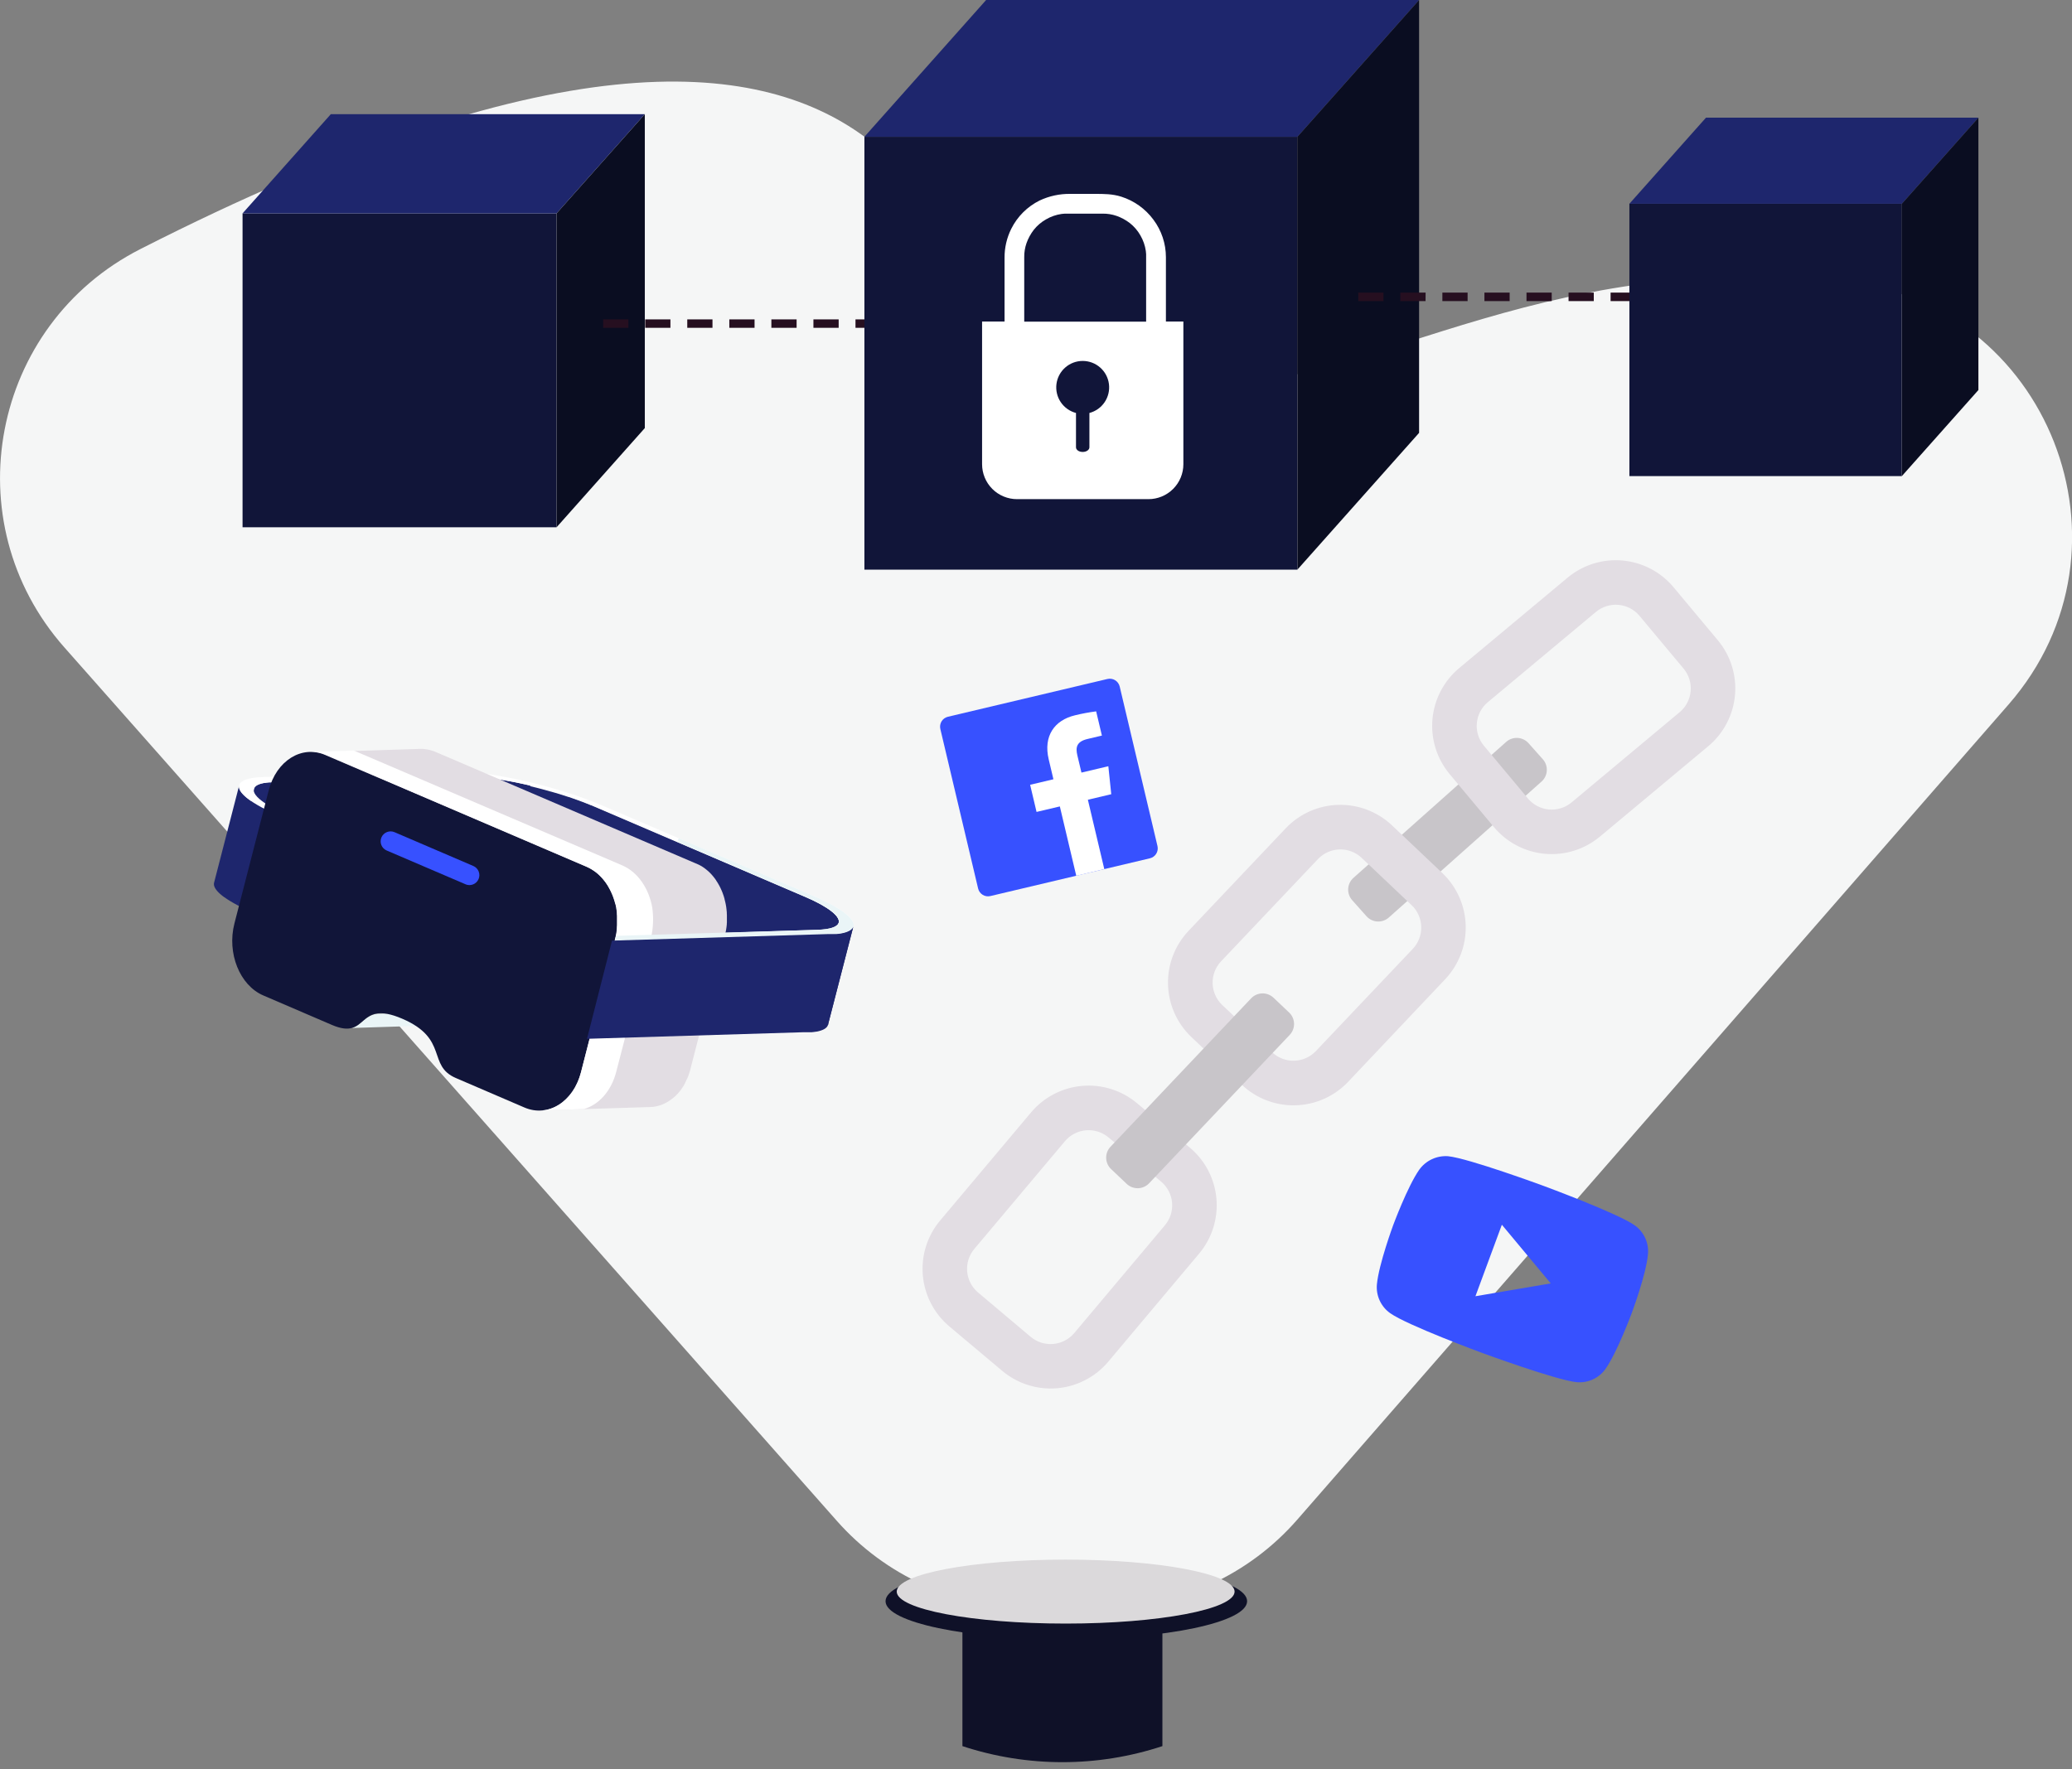 <svg width="233" height="199" viewBox="0 0 233 199" fill="none" xmlns="http://www.w3.org/2000/svg">
<rect x="0" y="0" width="233" height="199" fill="#808080" stroke="none"/>
<g clip-path="url(#clip0)">
<path d="M7.247 72.831L94.117 171.085C96.823 174.146 100.149 176.597 103.874 178.276C107.599 179.955 111.639 180.823 115.725 180.823H124.138C128.256 180.823 132.327 179.941 136.077 178.237C139.826 176.532 143.167 174.045 145.874 170.941L225.864 79.247C241.225 61.637 230.369 33.968 207.12 31.598C201.273 30.995 195.383 30.933 189.525 31.413C159.191 33.909 142.28 49.966 121.761 40.601C107.745 34.196 107.714 23.101 97.216 15.384C84.884 6.328 61.776 4.63 15.815 28C-1.025 36.557 -5.27 58.686 7.247 72.831Z" fill="#F5F6F6"/>
<path d="M62.585 24H27.276V59.309H62.585V24Z" fill="#111539"/>
<path d="M27.276 24L37.202 12.842H72.511L62.587 24H27.276Z" fill="#1E266D"/>
<path d="M62.587 24V59.309L72.511 48.151V12.842L62.587 24Z" fill="#0A0D21"/>
<path d="M98.965 36.873H96.202V35.925H98.965V36.873ZM94.309 36.873H91.471V35.925H94.309V36.873ZM89.58 36.873H86.742V35.925H89.58V36.873ZM84.851 36.873H82.013V35.925H84.851V36.873ZM80.12 36.873H77.284V35.925H80.12V36.873ZM75.391 36.873H72.553V35.925H75.391V36.873ZM70.662 36.873H67.824V35.925H70.662V36.873Z" fill="#260F20"/>
<path d="M145.894 15.386H97.204V64.076H145.894V15.386Z" fill="#111539"/>
<path d="M97.204 15.386L110.892 0H159.579L145.894 15.386H97.204Z" fill="#1E266D"/>
<path d="M145.894 15.386V64.073L159.579 48.69V0L145.894 15.386Z" fill="#0A0D21"/>
<path d="M131.109 36.17V28.923C131.108 27.403 130.614 25.923 129.702 24.707C128.801 23.486 127.537 22.582 126.09 22.123C125.107 21.809 124.118 21.809 123.162 21.809H120.376C119.175 21.789 117.985 22.045 116.898 22.558C115.52 23.244 114.403 24.361 113.717 25.738C113.214 26.75 112.956 27.866 112.964 28.996V36.17H110.437V52.217C110.437 52.733 110.539 53.245 110.737 53.721C110.934 54.199 111.224 54.632 111.589 54.997C111.955 55.362 112.388 55.651 112.866 55.848C113.343 56.045 113.854 56.147 114.371 56.146H129.143C130.185 56.146 131.184 55.731 131.921 54.995C132.657 54.258 133.072 53.259 133.072 52.217V36.17H131.109ZM115.177 28.923C115.17 28.392 115.255 27.862 115.429 27.36C115.62 26.819 115.896 26.312 116.246 25.858C116.625 25.378 117.094 24.977 117.626 24.676C118.166 24.36 118.762 24.153 119.38 24.064C119.409 24.064 119.504 24.047 119.742 24.031C119.842 24.031 119.948 24.031 120.08 24.031H123.977C124.514 24.022 125.05 24.107 125.558 24.283C126.098 24.473 126.605 24.748 127.058 25.098C127.538 25.478 127.94 25.948 128.242 26.481C128.555 27.02 128.762 27.614 128.851 28.232C128.851 28.263 128.869 28.356 128.884 28.594C128.884 28.694 128.884 28.8 128.884 28.928V36.179H115.177V28.923ZM122.506 46.452V50.315C122.506 50.602 122.172 50.836 121.759 50.836H121.744C121.331 50.836 120.997 50.602 120.997 50.315V46.452C120.297 46.269 119.689 45.837 119.284 45.237C118.88 44.637 118.708 43.911 118.801 43.194C118.893 42.477 119.243 41.817 119.787 41.34C120.33 40.862 121.028 40.599 121.751 40.599C122.474 40.599 123.173 40.862 123.716 41.34C124.259 41.817 124.61 42.477 124.702 43.194C124.794 43.911 124.622 44.637 124.218 45.237C123.814 45.837 123.205 46.269 122.506 46.452Z" fill="white"/>
<path d="M183.878 33.869H181.114V32.915H183.878V33.869ZM179.224 33.869H176.386V32.915H179.224V33.869ZM174.493 33.869H171.657V32.915H174.493V33.869ZM169.764 33.869H166.926V32.915H169.764V33.869ZM165.035 33.869H162.197V32.915H165.035V33.869ZM160.306 33.869H157.468V32.915H160.313L160.306 33.869ZM155.575 33.869H152.739V32.915H155.575V33.869Z" fill="#260F20"/>
<path d="M213.863 22.918H183.228V53.553H213.863V22.918Z" fill="#111539"/>
<path d="M183.228 22.918L191.84 13.237H222.475L213.866 22.918H183.228Z" fill="#1E266D"/>
<path d="M213.866 22.918V53.553L222.475 43.872V13.237L213.866 22.918Z" fill="#0A0D21"/>
<path d="M119.91 184.394C131.138 184.394 140.24 182.475 140.24 180.107C140.24 177.739 131.138 175.82 119.91 175.82C108.683 175.82 99.581 177.739 99.581 180.107C99.581 182.475 108.683 184.394 119.91 184.394Z" fill="#0F1128"/>
<path d="M156.174 103.205L173.347 87.915C174.081 87.262 174.146 86.136 173.493 85.402L171.886 83.597C171.232 82.863 170.107 82.798 169.372 83.451L152.2 98.741C151.465 99.395 151.4 100.52 152.054 101.254L153.661 103.059C154.314 103.794 155.44 103.859 156.174 103.205Z" fill="#C8C5C9"/>
<path d="M179.891 94.121L192.118 83.917C193.83 82.478 194.902 80.422 195.103 78.195C195.303 75.969 194.615 73.754 193.187 72.034L188.176 66.032C186.738 64.321 184.682 63.249 182.456 63.048C180.23 62.848 178.015 63.536 176.295 64.963L164.067 75.168C162.356 76.606 161.283 78.663 161.083 80.889C160.883 83.115 161.571 85.33 162.998 87.051L168.01 93.052C169.447 94.764 171.504 95.837 173.73 96.037C175.956 96.237 178.171 95.549 179.891 94.121ZM171.847 89.849L166.837 83.846C166.265 83.141 165.99 82.241 166.073 81.336C166.156 80.432 166.588 79.596 167.279 79.007L179.502 68.8C180.207 68.228 181.108 67.954 182.012 68.037C182.916 68.119 183.752 68.552 184.341 69.242L189.353 75.243C189.925 75.948 190.199 76.848 190.116 77.752C190.034 78.656 189.601 79.493 188.911 80.082L176.688 90.289C175.983 90.861 175.082 91.135 174.178 91.053C173.274 90.971 172.437 90.539 171.847 89.849Z" fill="#E2DDE3"/>
<path d="M151.579 121.706L162.521 110.137C164.055 108.509 164.881 106.341 164.821 104.106C164.76 101.872 163.818 99.751 162.199 98.209L156.522 92.831C154.895 91.298 152.727 90.472 150.492 90.532C148.257 90.593 146.137 91.535 144.595 93.154L133.644 104.716C132.111 106.344 131.284 108.512 131.345 110.747C131.405 112.981 132.348 115.102 133.967 116.644L139.643 122.02C141.27 123.557 143.439 124.387 145.676 124.328C147.913 124.269 150.036 123.326 151.579 121.706ZM137.417 113.021C136.765 112.389 136.386 111.527 136.361 110.619C136.336 109.711 136.668 108.829 137.284 108.162L148.235 96.602C148.868 95.95 149.73 95.571 150.638 95.546C151.546 95.522 152.427 95.853 153.094 96.469L158.766 101.841C159.418 102.473 159.797 103.335 159.821 104.243C159.846 105.151 159.515 106.033 158.899 106.7L147.944 118.258C147.311 118.91 146.449 119.288 145.541 119.313C144.633 119.338 143.752 119.007 143.084 118.391L137.417 113.021Z" fill="#E2DDE3"/>
<path d="M106.74 149.185L112.725 154.217C114.441 155.649 116.654 156.345 118.881 156.152C121.107 155.958 123.167 154.892 124.61 153.185L134.855 140.995C136.288 139.28 136.984 137.067 136.792 134.84C136.599 132.613 135.532 130.553 133.825 129.11L127.844 124.078C126.128 122.646 123.916 121.95 121.689 122.143C119.462 122.336 117.402 123.403 115.959 125.11L105.708 137.3C104.275 139.015 103.58 141.228 103.773 143.455C103.966 145.682 105.033 147.742 106.74 149.185ZM109.536 140.516L119.782 128.332C120.375 127.646 121.213 127.218 122.117 127.14C123.02 127.061 123.919 127.339 124.621 127.913L130.607 132.944C131.295 133.537 131.723 134.375 131.802 135.28C131.88 136.184 131.602 137.083 131.027 137.786L120.776 149.978C120.182 150.664 119.345 151.092 118.44 151.171C117.536 151.249 116.637 150.972 115.934 150.398L109.953 145.357C109.266 144.764 108.838 143.926 108.76 143.021C108.682 142.117 108.96 141.218 109.536 140.516Z" fill="#E2DDE3"/>
<path d="M129.218 133.099L145.031 116.407C145.707 115.693 145.677 114.566 144.963 113.89L143.209 112.228C142.495 111.552 141.368 111.582 140.692 112.296L124.879 128.989C124.203 129.702 124.233 130.829 124.947 131.505L126.701 133.167C127.415 133.843 128.542 133.813 129.218 133.099Z" fill="#C8C5C9"/>
<path d="M94.318 103.778C94.424 103.362 93.999 102.812 93.067 102.19L92.944 102.108C92.928 102.1 92.913 102.09 92.9 102.079L92.811 102.026L92.758 101.991L92.674 101.94L92.617 101.907L92.533 101.856L92.467 101.818L92.385 101.772L92.312 101.73L92.23 101.686L92.155 101.644L92.062 101.606L91.985 101.567L91.91 101.527H91.897L91.822 101.487L91.727 101.439L91.647 101.399L91.552 101.35L91.468 101.31L91.371 101.262L91.285 101.222L91.219 101.189H91.194L90.936 101.07L90.887 101.048L90.653 100.942L90.614 100.924L90.585 100.911L90.329 100.8L66.739 90.691L66.463 90.574H66.443L65.977 90.386L65.931 90.366L65.867 90.342L65.465 90.185L65.418 90.167H65.403L64.961 90.002L64.919 89.986L64.84 89.958L64.502 89.838L64.424 89.81L64.376 89.794L63.934 89.644H63.91L63.492 89.505L63.444 89.489L63.355 89.461L63.04 89.361L62.956 89.335L62.898 89.317L62.551 89.211L62.476 89.189H62.459L62.03 89.063H62.013L61.913 89.034L61.611 88.948L61.566 88.935L61.443 88.902L61.204 88.835L61.14 88.818L60.891 88.752L60.74 88.712L60.621 88.681L60.425 88.63L60.349 88.61L60.228 88.582L60.038 88.533L59.963 88.515L59.841 88.484L59.651 88.438L59.594 88.354L59.477 88.328L59.269 88.279L59.194 88.261L59.093 88.239L58.852 88.184L58.764 88.164L58.693 88.149L58.304 88.067L58.236 88.051H58.216L57.794 87.965L57.712 87.95L57.374 87.883H57.334L57.226 87.864L56.968 87.817L56.807 87.789L56.559 87.744L56.473 87.729H56.416L55.928 87.649H55.886L55.444 87.585L55.38 87.574H55.325L54.883 87.515L54.615 87.482H54.589H54.556L54.189 87.442H54.165L53.809 87.406H53.776L53.418 87.378H53.368L53.03 87.356H52.972L52.676 87.342H52.628H52.345H51.771H51.574L30.971 88.005H30.732H30.686L30.509 88.016H30.439C30.414 88.016 30.39 88.016 30.366 88.016H30.288H30.233L30.046 88.038H29.997L29.831 88.065H29.783H29.734L29.641 88.082H29.619L29.493 88.111H29.469H29.434L29.317 88.144H29.292L29.177 88.184H29.151L29.107 88.202L29.056 88.224H29.036L28.948 88.268H28.937L28.917 88.281C28.892 88.294 28.867 88.309 28.844 88.325L28.826 88.338H28.813C28.791 88.354 28.771 88.371 28.751 88.389C28.75 88.393 28.75 88.397 28.751 88.4L28.714 88.433L28.698 88.451L28.683 88.471L28.641 88.524V88.537C28.627 88.56 28.614 88.584 28.603 88.608C28.596 88.624 28.59 88.641 28.585 88.659V88.681L25.758 99.641C25.765 99.615 25.774 99.59 25.785 99.566C25.796 99.54 25.81 99.516 25.825 99.493V99.479C25.825 99.462 25.851 99.442 25.864 99.424L25.882 99.406L25.933 99.353C25.957 99.334 25.981 99.314 26.008 99.296L26.028 99.283L26.098 99.237L26.12 99.225L26.218 99.175H26.24L26.335 99.135L26.361 99.124L26.485 99.082H26.509L26.626 99.049H26.662L26.81 99.013H26.834L26.975 98.985H27.022L27.19 98.96L27.38 98.936H27.437L27.587 98.921H27.658L27.834 98.907H27.879L28.128 98.896L48.731 98.234H48.928H49.502H49.785H49.834L50.13 98.247H50.185L50.525 98.269H50.574L50.931 98.298H50.967L51.322 98.331H51.344L51.711 98.371H51.773L52.04 98.402L52.482 98.461L52.601 98.479L53.043 98.545H53.083L53.571 98.625L53.717 98.649L53.962 98.691L54.123 98.72L54.381 98.768L54.532 98.795L54.867 98.861L54.951 98.876L55.371 98.963L55.459 98.983L55.85 99.066L56.009 99.102L56.248 99.155L56.427 99.197L56.634 99.245L56.822 99.29L57.014 99.336L57.211 99.382L57.401 99.431L57.595 99.479L57.794 99.532L58.063 99.601L58.377 99.687L58.615 99.751L58.783 99.8L59.088 99.886L59.201 99.917L59.629 100.045L59.727 100.074L60.069 100.177L60.212 100.224L60.526 100.323L60.665 100.367L61.083 100.504H61.109C61.257 100.555 61.405 100.604 61.551 100.657L61.675 100.699L62.015 100.82L62.136 100.864L62.578 101.028L62.642 101.052L63.042 101.207L63.152 101.251C63.311 101.313 63.466 101.377 63.618 101.441L63.914 101.564L87.513 111.734L87.769 111.844L87.835 111.873L88.071 111.979L88.118 112.001L88.378 112.122L88.467 112.164L88.553 112.206L88.652 112.253L88.734 112.295L88.831 112.343L88.911 112.383L89.003 112.429L89.079 112.469L89.167 112.515C89.193 112.528 89.219 112.542 89.244 112.557L89.332 112.604L89.405 112.644L89.489 112.692C89.513 112.703 89.536 112.716 89.558 112.73L89.639 112.776L89.708 112.816L89.787 112.864L89.849 112.9L89.933 112.951L89.986 112.984L90.072 113.039C90.088 113.047 90.103 113.057 90.117 113.068C90.161 113.094 90.203 113.121 90.243 113.149C91.172 113.772 91.599 114.32 91.49 114.735L94.318 103.778Z" fill="#1E266D"/>
<path d="M93.123 115.25L93.136 115.215C93.136 115.215 93.136 115.199 93.136 115.19V115.164L95.961 104.206L95.945 104.255C95.942 104.267 95.936 104.279 95.93 104.29C95.93 104.303 95.93 104.314 95.915 104.328L95.895 104.361C95.895 104.374 95.879 104.385 95.873 104.396L95.85 104.427L95.822 104.462L95.797 104.489L95.76 104.526L95.736 104.549C95.719 104.564 95.701 104.579 95.683 104.593L95.665 104.606C95.64 104.626 95.613 104.645 95.585 104.661L95.561 104.674C95.538 104.69 95.514 104.704 95.488 104.716L95.404 104.758L95.376 104.772L95.314 104.798L95.263 104.82L95.212 104.838L95.155 104.858L95.102 104.878L95.04 104.895L94.985 104.913L94.918 104.931L94.859 104.946L94.784 104.964L94.724 104.977L94.642 104.993L94.583 105.006L94.463 105.026H94.433L94.273 105.05H94.236L94.101 105.065H94.037H93.922H93.852H93.724H93.646H93.516H93.441H93.191L72.588 105.728C72.497 105.728 72.404 105.728 72.31 105.728H71.674H71.453H71.323L71.026 105.713H70.949L70.538 105.686H70.415L70.112 105.662L69.957 105.646L69.681 105.62L69.525 105.604L69.222 105.571L69.085 105.556L68.725 105.512H68.654L68.213 105.452H68.14L67.652 105.379L67.512 105.357C67.329 105.328 67.144 105.3 66.958 105.266L66.552 105.198L65.999 105.141L65.827 105.107L65.531 105.05L65.346 105.012L65.032 104.948L64.866 104.915L64.33 104.798L64.173 104.763L63.855 104.692L63.634 104.644L63.398 104.588L63.177 104.533L62.956 104.48L62.724 104.423L62.503 104.37L62.282 104.312L62.061 104.255L61.84 104.197L61.593 104.131L61.394 104.078L61.12 104.003L60.924 103.948L60.628 103.864L60.44 103.809L60.102 103.709L59.941 103.661L59.446 103.51L58.87 103.327L58.671 103.263L58.297 103.139L57.951 103.02L57.73 102.945C57.54 102.879 57.352 102.813 57.167 102.744L57.078 102.711L56.603 102.536L56.44 102.472L56.038 102.318L55.85 102.243L55.462 102.084L55.059 101.916L31.479 91.8L31.13 91.647L30.951 91.568L30.774 91.486L30.604 91.407L30.432 91.327L30.386 91.305L30.132 91.181L30.076 91.155L29.807 91.02L29.752 90.991L29.531 90.872L29.489 90.85L29.246 90.715C29.227 90.706 29.208 90.696 29.191 90.684C29.12 90.644 29.049 90.607 28.983 90.567L28.952 90.55L28.731 90.419L28.68 90.388L28.497 90.271L28.473 90.256L28.283 90.13L28.237 90.099L28.073 89.984L28.058 89.973L27.894 89.849L27.855 89.821L27.711 89.706C27.662 89.666 27.618 89.626 27.574 89.587L27.541 89.558L27.419 89.443C26.993 89.023 26.819 88.65 26.898 88.339L24.071 99.296C23.991 99.605 24.168 99.979 24.592 100.401L24.716 100.518C24.727 100.526 24.738 100.536 24.747 100.546L24.884 100.663C24.928 100.701 24.977 100.741 25.027 100.778L25.065 100.809L25.228 100.931H25.244L25.409 101.048L25.454 101.076L25.643 101.205L25.668 101.218C25.727 101.258 25.789 101.297 25.853 101.335L25.904 101.366L26.125 101.496L26.158 101.516L26.364 101.633L26.419 101.664L26.662 101.796L26.706 101.819C26.748 101.843 26.792 101.865 26.836 101.887L26.933 101.938L26.989 101.967L27.256 102.101L27.311 102.13L27.567 102.269L27.611 102.289H27.634L27.786 102.36L27.956 102.439L28.133 102.519L28.309 102.598H28.329L28.659 102.742L52.243 112.871C52.347 112.917 52.453 112.962 52.561 113.006L52.645 113.041L53.032 113.198L53.173 113.255L53.222 113.273C53.352 113.326 53.487 113.377 53.622 113.428L53.765 113.485H53.785L54.262 113.662L54.344 113.693C54.532 113.759 54.719 113.827 54.909 113.892L55.13 113.967L55.477 114.084L55.861 114.212L56.04 114.269L56.603 114.448H56.617L57.111 114.601L57.153 114.614L57.27 114.647L57.611 114.749L57.69 114.771L57.798 114.802L58.094 114.885L58.205 114.919L58.289 114.941L58.563 115.016L58.695 115.053L58.764 115.071L59.011 115.137L59.163 115.177L59.223 115.192L59.444 115.252L59.605 115.294L59.665 115.31L59.886 115.363L60.051 115.405L60.115 115.42L60.336 115.473L60.5 115.513L60.564 115.526L60.798 115.581L60.957 115.619L61.012 115.632L61.326 115.703L61.461 115.731H61.487L62.024 115.846H62.061L62.187 115.873L62.501 115.937L62.688 115.972L62.984 116.032L63.084 116.049L63.155 116.063L63.718 116.167L64.109 116.235H64.124L64.681 116.326L64.818 116.345L65.306 116.418H65.361H65.381L65.823 116.478H65.898L66.256 116.522H66.289L66.39 116.533L66.693 116.566L66.852 116.584L67.128 116.611H67.216H67.283L67.583 116.635H67.707L68.118 116.661H68.191L68.484 116.675H68.615H68.847H69.509H69.752L90.355 116.012H90.603H90.68H90.81H90.888H91.016H91.064H91.084H91.199H91.265L91.4 115.994H91.433L91.594 115.97H91.621L91.745 115.948H91.8L91.881 115.93L91.941 115.917L92.016 115.899L92.067 115.886L92.131 115.868L92.189 115.851L92.25 115.833L92.294 115.818L92.35 115.798L92.4 115.778L92.454 115.758L92.504 115.736L92.535 115.723L92.619 115.681L92.639 115.67L92.692 115.639C92.699 115.632 92.707 115.627 92.716 115.623L92.794 115.57L92.809 115.557L92.864 115.513L92.886 115.491L92.919 115.46L92.944 115.431C92.944 115.431 92.964 115.409 92.972 115.396L92.992 115.367C92.999 115.359 93.005 115.351 93.01 115.343L93.028 115.307L93.123 115.25Z" fill="#1E266D"/>
<path d="M95.457 103.104C94.759 102.415 93.39 101.598 91.387 100.741L67.795 90.631C66.362 90.025 64.898 89.493 63.411 89.037C61.08 88.312 58.707 87.733 56.305 87.303C54.008 86.896 51.888 86.682 50.258 86.735L29.657 87.398C28.572 87.433 27.808 87.581 27.357 87.822C26.684 88.182 26.71 88.747 27.408 89.436C28.106 90.125 29.473 90.941 31.479 91.8L55.068 101.909C56.502 102.514 57.967 103.047 59.455 103.504C61.786 104.226 64.159 104.805 66.56 105.238C68.857 105.644 70.978 105.856 72.606 105.803L93.209 105.14C94.293 105.107 95.055 104.957 95.506 104.716C96.182 104.356 96.155 103.793 95.457 103.104ZM91.923 104.588L71.322 105.251C70.215 105.27 69.107 105.204 68.009 105.054C65.973 104.784 63.956 104.381 61.973 103.846C59.977 103.328 58.021 102.669 56.12 101.874L32.526 91.764C31.575 91.373 30.662 90.897 29.796 90.342C28.809 89.679 28.391 89.103 28.572 88.681C28.753 88.259 29.535 87.99 30.947 87.945L51.55 87.283C52.657 87.263 53.765 87.329 54.863 87.479C56.899 87.749 58.916 88.151 60.899 88.685C62.895 89.203 64.851 89.862 66.752 90.658L90.342 100.767C91.292 101.157 92.206 101.631 93.072 102.183C94.061 102.846 94.479 103.422 94.296 103.844C94.112 104.266 93.33 104.542 91.917 104.588H91.923Z" fill="white"/>
<path d="M52.937 114.638L53.087 114.51L53.237 114.38L53.259 114.362L53.414 114.234L53.524 114.15L53.56 114.123L53.653 114.057C53.665 114.05 53.677 114.042 53.688 114.033L53.798 113.964H53.809L53.935 113.894L53.995 113.865L54.048 113.838L54.112 113.81L54.169 113.788L54.238 113.761L54.295 113.741L54.368 113.719L54.428 113.702L54.505 113.682L54.567 113.668L54.653 113.653L54.713 113.642L54.816 113.629H54.867H55.031L42.702 114.026H42.538H42.487C42.452 114.026 42.417 114.026 42.383 114.039H42.324L42.238 114.055L42.176 114.07L42.099 114.088L42.039 114.106L41.966 114.128L41.909 114.15L41.84 114.174L41.783 114.199L41.719 114.227L41.666 114.252L41.617 114.276L41.491 114.347H41.48L41.37 114.415H41.359L41.334 114.433L41.242 114.499L41.206 114.523L41.096 114.609L40.941 114.737L40.919 114.755L40.769 114.883L40.619 115.011L40.594 115.033L40.447 115.155L40.427 115.17L40.338 115.237L40.303 115.263L40.223 115.318L40.184 115.345L40.113 115.391L40.075 115.413L39.972 115.471H39.961H39.95L39.859 115.515L39.824 115.53L39.751 115.559L39.709 115.575L39.64 115.599L39.594 115.612L39.523 115.632H39.475L39.397 115.647H39.351H39.263H39.221C39.174 115.647 39.13 115.647 39.084 115.647L51.413 115.252H51.55H51.592H51.68H51.727L51.804 115.239L51.852 115.226L51.923 115.208L51.969 115.192L52.038 115.17L52.08 115.155L52.153 115.126L52.188 115.111L52.279 115.067H52.29L52.394 115.009L52.431 114.985L52.504 114.938H52.517L52.541 114.923L52.621 114.868L52.656 114.841L52.745 114.773L52.76 114.76L52.908 114.638H52.937Z" fill="#EAF5F7"/>
<path d="M77.286 121.297C77.291 121.284 77.297 121.27 77.304 121.258L77.324 121.209C77.348 121.152 77.37 121.096 77.392 121.039C77.392 121.021 77.407 121.004 77.414 120.984C77.421 120.964 77.414 120.964 77.425 120.953C77.452 120.882 77.476 120.811 77.5 120.732L77.516 120.692C77.547 120.599 77.575 120.504 77.602 120.409C77.602 120.409 77.602 120.392 77.602 120.385C77.617 120.326 77.635 120.266 77.65 120.206L81.518 105.202C81.533 105.149 81.547 105.096 81.558 105.041C81.558 105.019 81.558 104.997 81.573 104.975C81.589 104.904 81.604 104.833 81.617 104.754C81.617 104.727 81.631 104.699 81.635 104.67C81.639 104.641 81.635 104.626 81.646 104.602L81.659 104.533C81.673 104.44 81.688 104.35 81.699 104.259C81.71 104.164 81.721 104.067 81.73 103.972V103.884C81.73 103.842 81.73 103.798 81.741 103.756C81.74 103.737 81.74 103.719 81.741 103.7C81.741 103.63 81.741 103.557 81.741 103.479C81.741 103.402 81.741 103.396 81.741 103.354C81.741 103.272 81.741 103.19 81.741 103.108V103.011C81.741 102.989 81.741 102.967 81.741 102.947C81.741 102.872 81.741 102.799 81.73 102.726V102.631C81.73 102.565 81.719 102.501 81.712 102.437C81.712 102.406 81.712 102.375 81.701 102.344C81.701 102.267 81.684 102.19 81.673 102.123V102.073C81.659 101.982 81.644 101.889 81.626 101.799L81.613 101.724C81.6 101.657 81.586 101.591 81.571 101.525C81.571 101.494 81.558 101.463 81.549 101.432C81.536 101.368 81.52 101.306 81.502 101.244C81.485 101.182 81.489 101.187 81.48 101.16C81.481 101.148 81.481 101.135 81.48 101.123C81.48 101.096 81.465 101.07 81.456 101.043C81.436 100.973 81.414 100.902 81.392 100.822L81.352 100.705C81.33 100.637 81.306 100.571 81.282 100.507C81.282 100.484 81.266 100.46 81.257 100.438C81.249 100.416 81.242 100.396 81.233 100.374L81.193 100.277C81.171 100.222 81.149 100.169 81.125 100.116C81.1 100.063 81.098 100.054 81.083 100.023L81.063 99.979C81.034 99.915 81.005 99.853 80.975 99.793C80.947 99.731 80.916 99.672 80.882 99.614C80.877 99.603 80.871 99.592 80.864 99.581C80.82 99.497 80.771 99.415 80.723 99.334L80.703 99.3C80.648 99.212 80.593 99.126 80.535 99.042V99.029L80.482 98.954L80.374 98.801L80.358 98.781L80.29 98.695L80.199 98.581L80.182 98.558L80.107 98.472C80.078 98.437 80.047 98.404 80.018 98.371L80.001 98.349L79.912 98.258C79.886 98.229 79.859 98.201 79.831 98.174L79.817 98.159L79.713 98.059L79.636 97.989L79.473 97.852L79.424 97.81C79.358 97.757 79.292 97.704 79.221 97.653L79.166 97.615L79.013 97.509C78.98 97.487 78.947 97.469 78.916 97.447L78.799 97.377H78.786L78.664 97.308L78.561 97.253H78.547C78.496 97.227 78.443 97.204 78.39 97.18L78.304 97.14H78.291L48.915 84.551C48.831 84.515 48.747 84.484 48.663 84.453H48.641C48.588 84.433 48.533 84.416 48.477 84.4H48.455L48.325 84.363L48.283 84.352L48.21 84.334L48.075 84.305L48.003 84.29H47.961L47.892 84.279L47.766 84.261L47.662 84.25L47.539 84.239H47.492H47.411H47.152L34.823 84.637H35.077H35.205L35.329 84.648L35.433 84.659L35.559 84.677L35.667 84.694L35.742 84.707L35.874 84.738L35.95 84.756L36.122 84.802H36.144L36.329 84.866C36.413 84.895 36.497 84.928 36.579 84.964L65.955 97.553L66.052 97.6C66.108 97.624 66.161 97.648 66.211 97.675L66.326 97.737L66.45 97.803L66.578 97.882L66.677 97.944C66.733 97.98 66.786 98.017 66.839 98.055L66.894 98.095C66.965 98.145 67.035 98.201 67.102 98.256L67.152 98.3C67.203 98.342 67.254 98.384 67.302 98.43L67.38 98.501L67.497 98.614L67.579 98.7C67.614 98.735 67.649 98.773 67.682 98.81C67.716 98.848 67.744 98.879 67.773 98.914L67.866 99.02C67.897 99.058 67.925 99.097 67.956 99.137L68.04 99.243C68.076 99.292 68.113 99.343 68.148 99.395L68.21 99.482C68.268 99.568 68.323 99.654 68.378 99.742C68.385 99.756 68.392 99.769 68.4 99.782C68.449 99.862 68.495 99.945 68.542 100.029C68.588 100.113 68.617 100.169 68.652 100.25C68.69 100.325 68.725 100.403 68.76 100.471C68.776 100.502 68.789 100.535 68.802 100.566C68.816 100.597 68.849 100.672 68.871 100.725L68.91 100.825C68.928 100.869 68.944 100.911 68.959 100.955C68.975 100.999 69.008 101.087 69.03 101.154L69.07 101.273C69.092 101.344 69.114 101.414 69.134 101.494C69.145 101.531 69.158 101.571 69.167 101.609C69.175 101.646 69.182 101.666 69.189 101.693C69.207 101.757 69.222 101.819 69.235 101.883C69.235 101.911 69.251 101.942 69.257 101.973C69.273 102.039 69.286 102.106 69.299 102.172L69.312 102.249C69.33 102.34 69.346 102.43 69.359 102.523V102.572C69.37 102.649 69.379 102.726 69.388 102.793C69.388 102.823 69.388 102.854 69.399 102.885C69.41 102.916 69.41 103.016 69.414 103.082C69.414 103.113 69.414 103.144 69.414 103.177C69.414 103.25 69.414 103.323 69.414 103.398C69.414 103.42 69.414 103.442 69.414 103.464V103.559C69.414 103.64 69.414 103.722 69.414 103.804C69.414 103.846 69.414 103.888 69.414 103.93C69.414 103.972 69.414 104.074 69.414 104.151L69.401 104.332V104.423C69.401 104.518 69.381 104.615 69.37 104.71C69.359 104.803 69.343 104.893 69.33 104.984L69.317 105.054C69.317 105.105 69.297 105.156 69.288 105.207C69.279 105.258 69.26 105.35 69.242 105.428C69.224 105.505 69.209 105.578 69.189 105.648L65.337 120.602C65.319 120.67 65.299 120.739 65.279 120.805C65.259 120.871 65.224 120.995 65.193 121.088C65.193 121.103 65.182 121.118 65.175 121.136C65.151 121.207 65.127 121.28 65.1 121.357L65.067 121.443L64.999 121.611C64.986 121.642 64.975 121.671 64.961 121.699C64.948 121.728 64.913 121.808 64.886 121.863C64.86 121.918 64.864 121.914 64.851 121.94C64.818 122.011 64.782 122.079 64.745 122.148V122.168C64.705 122.243 64.663 122.318 64.621 122.389L64.581 122.453C64.55 122.503 64.519 122.556 64.489 122.605L64.44 122.68L64.343 122.821L64.294 122.89C64.252 122.95 64.208 123.007 64.164 123.062L64.142 123.093L63.976 123.292L63.93 123.343C63.883 123.396 63.835 123.447 63.788 123.497L63.742 123.544C63.676 123.61 63.609 123.674 63.543 123.736L63.506 123.769C63.431 123.835 63.353 123.902 63.285 123.966L63.269 123.979L63.197 124.032L63.108 124.098L63.033 124.151L62.945 124.211C62.883 124.253 62.819 124.292 62.755 124.33C62.739 124.341 62.722 124.35 62.704 124.359C62.655 124.387 62.609 124.414 62.56 124.438L62.49 124.476L62.362 124.538L62.289 124.571L62.154 124.628L62.09 124.655L61.898 124.723H61.887L61.684 124.785L61.617 124.8L61.476 124.836L61.399 124.851L61.262 124.876H61.184L61.038 124.893H60.972C60.902 124.893 60.829 124.893 60.751 124.906L73.067 124.524L73.288 124.511H73.355L73.5 124.496L73.578 124.482L73.715 124.458L73.792 124.443L73.933 124.41L73.999 124.392C74.068 124.374 74.136 124.354 74.203 124.332H74.214C74.278 124.312 74.342 124.288 74.406 124.264L74.47 124.237L74.605 124.18L74.677 124.147L74.806 124.085L74.848 124.065L74.876 124.049L75.02 123.97L75.071 123.939C75.135 123.902 75.2 123.862 75.263 123.82L75.342 123.765L75.417 123.712L75.506 123.645L75.579 123.59H75.59C75.669 123.528 75.746 123.462 75.822 123.394L75.846 123.374H75.859L76.058 123.181L76.073 123.166L76.104 123.133C76.153 123.082 76.199 123.031 76.246 122.978L76.277 122.947L76.292 122.927L76.458 122.729C76.463 122.72 76.469 122.712 76.475 122.704C76.52 122.647 76.564 122.59 76.606 122.53L76.626 122.506L76.654 122.461L76.751 122.32L76.778 122.28C76.778 122.28 76.791 122.258 76.8 122.247L76.893 122.095L76.924 122.046C76.923 122.041 76.923 122.036 76.924 122.031C76.966 121.958 77.008 121.885 77.047 121.81C77.048 121.804 77.048 121.798 77.047 121.792C77.085 121.724 77.12 121.653 77.153 121.582V121.562L77.18 121.505L77.286 121.297Z" fill="#E2DDE3"/>
<path d="M65.955 97.505C68.606 98.642 70.059 102.267 69.2 105.6L65.337 120.602C64.478 123.935 61.63 125.715 58.978 124.577L51.272 121.264C48.005 119.864 50.492 116.847 45.242 114.592C39.992 112.336 41.531 117.09 37.315 115.283L29.608 111.97C26.958 110.835 25.502 107.21 26.361 103.877L30.218 88.897C31.077 85.564 33.924 83.782 36.575 84.922L65.955 97.505Z" fill="#111539"/>
<path d="M69.237 101.827C69.237 101.858 69.253 101.889 69.26 101.92C69.266 101.951 69.26 101.953 69.27 101.971L69.284 102.037C69.284 102.064 69.295 102.092 69.302 102.119V102.165C69.302 102.165 69.302 102.185 69.302 102.196C69.312 102.247 69.319 102.3 69.328 102.353L69.348 102.47V102.519L69.361 102.616C69.361 102.64 69.361 102.667 69.361 102.691V102.748C69.362 102.764 69.362 102.779 69.361 102.795V102.841C69.361 102.89 69.361 102.938 69.372 102.987C69.373 103.004 69.373 103.021 69.372 103.038C69.372 103.069 69.372 103.1 69.372 103.133C69.372 103.166 69.372 103.206 69.372 103.241V103.263C69.372 103.294 69.372 103.323 69.372 103.351C69.372 103.38 69.372 103.396 69.372 103.418V103.574C69.372 103.636 69.372 103.696 69.372 103.758C69.372 103.82 69.372 103.842 69.372 103.884C69.372 103.926 69.372 104.027 69.372 104.105L69.359 104.286V104.376C69.359 104.403 69.359 104.431 69.359 104.458L69.346 104.568C69.346 104.599 69.346 104.632 69.346 104.663C69.335 104.756 69.319 104.847 69.306 104.937L69.293 105.008C69.293 105.059 69.273 105.11 69.264 105.16C69.255 105.211 69.235 105.304 69.218 105.381C69.2 105.454 69.184 105.527 69.165 105.602L65.337 120.602C65.319 120.67 65.299 120.739 65.279 120.805C65.26 120.871 65.224 120.995 65.193 121.088C65.193 121.103 65.182 121.119 65.175 121.136C65.151 121.207 65.127 121.28 65.1 121.357L65.067 121.443L64.999 121.611C64.986 121.642 64.975 121.671 64.961 121.699C64.948 121.728 64.913 121.808 64.886 121.863C64.86 121.918 64.864 121.914 64.851 121.94C64.818 122.011 64.782 122.079 64.745 122.148V122.168C64.705 122.243 64.663 122.318 64.621 122.389L64.581 122.453C64.55 122.503 64.519 122.556 64.489 122.605L64.44 122.68L64.343 122.821L64.294 122.89C64.252 122.95 64.208 123.007 64.164 123.062L64.142 123.093L63.976 123.292L63.93 123.343C63.883 123.396 63.835 123.447 63.788 123.497L63.742 123.544C63.676 123.61 63.609 123.674 63.543 123.736L63.506 123.767C63.431 123.836 63.357 123.902 63.285 123.966L63.269 123.979L63.197 124.032L63.108 124.098L63.033 124.151L62.945 124.211C62.883 124.253 62.819 124.292 62.755 124.33C62.739 124.341 62.722 124.35 62.704 124.359C62.655 124.387 62.609 124.414 62.56 124.438L62.49 124.476L62.362 124.538L62.289 124.571L62.154 124.628L62.09 124.655L61.898 124.723H61.887L61.684 124.785L61.617 124.8L61.476 124.836L61.399 124.851L61.262 124.876H61.184L61.039 124.893H60.972C60.902 124.893 60.829 124.893 60.751 124.907L65.65 124.75C67.307 124.284 68.727 122.762 69.29 120.58L73.22 105.443C73.464 104.337 73.506 103.196 73.346 102.075C72.966 99.943 71.736 98.099 69.975 97.341L39.775 84.418L34.823 84.579H35.077H35.15H35.205L35.331 84.59L35.433 84.601L35.559 84.619H35.596L35.667 84.632H35.711H35.742L35.808 84.648L35.874 84.663L35.95 84.681L36.122 84.727H36.139L36.325 84.791C36.409 84.82 36.493 84.853 36.575 84.889L65.951 97.478L66.039 97.52L66.119 97.558L66.196 97.595L66.275 97.637L66.311 97.657L66.434 97.724L66.481 97.752L66.563 97.803L66.662 97.865L66.686 97.88L66.726 97.909L66.823 97.975L66.865 98.004H66.879C66.949 98.055 67.02 98.11 67.086 98.165L67.137 98.21L67.227 98.287L67.287 98.34L67.364 98.41L67.481 98.523L67.563 98.609C67.599 98.645 67.634 98.682 67.667 98.72C67.7 98.757 67.729 98.788 67.757 98.823L67.85 98.93C67.881 98.967 67.91 99.007 67.941 99.047L68.025 99.153L68.047 99.183L68.071 99.217C68.091 99.245 68.113 99.274 68.133 99.305L68.164 99.347L68.193 99.387C68.248 99.469 68.301 99.55 68.352 99.636V99.647C68.358 99.661 68.366 99.674 68.374 99.687C68.413 99.751 68.451 99.817 68.486 99.884L68.515 99.934C68.553 100.003 68.59 100.074 68.626 100.155C68.663 100.23 68.698 100.308 68.734 100.376C68.749 100.407 68.763 100.44 68.776 100.471C68.789 100.502 68.822 100.577 68.844 100.63L68.866 100.69L68.884 100.73C68.902 100.774 68.917 100.816 68.933 100.86C68.948 100.904 68.981 100.992 69.003 101.059L69.043 101.178L69.083 101.304L69.096 101.355C69.1 101.366 69.104 101.378 69.107 101.39C69.118 101.428 69.131 101.467 69.14 101.505C69.149 101.542 69.156 101.562 69.162 101.589C69.209 101.699 69.224 101.761 69.237 101.827Z" fill="white"/>
<path d="M95.457 103.104C94.759 102.415 93.39 101.598 91.387 100.741L76.327 94.287L76.153 94.695L90.338 100.774C91.288 101.163 92.201 101.637 93.067 102.19C94.057 102.852 94.474 103.429 94.291 103.85C94.108 104.272 93.33 104.542 91.917 104.588L69.277 105.269C69.255 105.379 69.228 105.489 69.2 105.6L69.131 105.869L93.207 105.14C94.291 105.107 95.053 104.957 95.504 104.716C96.182 104.356 96.155 103.793 95.457 103.104Z" fill="#EAF5F7"/>
<path d="M93.136 115.214C93.136 115.214 93.136 115.199 93.136 115.19V115.164L95.961 104.206L95.945 104.255C95.942 104.267 95.936 104.279 95.93 104.29C95.93 104.303 95.93 104.314 95.915 104.328L95.895 104.361C95.895 104.374 95.879 104.385 95.873 104.396L95.85 104.427L95.822 104.462L95.797 104.489L95.76 104.526L95.736 104.548C95.719 104.564 95.701 104.579 95.683 104.593L95.665 104.606C95.64 104.626 95.613 104.644 95.585 104.661L95.561 104.674C95.538 104.69 95.513 104.704 95.488 104.716L95.404 104.758L95.376 104.771L95.314 104.798L95.263 104.82L95.212 104.838L95.155 104.858L95.102 104.878L95.04 104.895L94.985 104.913L94.918 104.931L94.859 104.946L94.784 104.964L94.724 104.977L94.642 104.992L94.583 105.006L94.463 105.025H94.433L94.273 105.05H94.236L94.101 105.065H94.037H93.922H93.852H93.723H93.646H93.516H93.441H93.191L68.82 105.803L66.01 116.847L90.384 116.107H90.631H90.709H90.839H90.916H91.044H91.093H91.113H91.228H91.294L91.429 116.089H91.462L91.623 116.065H91.649L91.773 116.043H91.828L91.91 116.025L91.97 116.012L92.045 115.994L92.096 115.981L92.16 115.963L92.217 115.946L92.279 115.928L92.323 115.912L92.378 115.893L92.429 115.873L92.482 115.853L92.533 115.831L92.564 115.817L92.648 115.775L92.668 115.764L92.721 115.733C92.728 115.727 92.736 115.722 92.745 115.718L92.822 115.665L92.838 115.652L92.893 115.608L92.915 115.586L92.948 115.555L92.972 115.526C92.972 115.526 92.992 115.504 93.001 115.491L93.021 115.462C93.028 115.454 93.034 115.446 93.039 115.438L93.056 115.402L93.074 115.367L93.136 115.214Z" fill="#1E266D"/>
<path d="M52.345 99.464L43.481 95.665C43.208 95.548 42.993 95.327 42.883 95.051C42.773 94.775 42.777 94.467 42.894 94.194C43.011 93.921 43.232 93.706 43.508 93.596C43.783 93.485 44.092 93.489 44.365 93.606L53.228 97.41C53.364 97.468 53.486 97.552 53.589 97.657C53.691 97.763 53.772 97.887 53.827 98.024C53.881 98.16 53.908 98.306 53.907 98.453C53.905 98.6 53.874 98.746 53.816 98.881C53.758 99.016 53.674 99.138 53.569 99.241C53.463 99.344 53.339 99.425 53.202 99.479C53.066 99.534 52.919 99.561 52.772 99.559C52.625 99.557 52.48 99.526 52.345 99.468V99.464Z" fill="#3751FF"/>
<path d="M124.531 76.374L106.592 80.623C106.297 80.694 106.042 80.878 105.883 81.136C105.724 81.394 105.674 81.705 105.743 81.999L109.991 99.943C110.061 100.238 110.246 100.493 110.504 100.652C110.761 100.811 111.072 100.861 111.367 100.791L129.311 96.544C129.606 96.474 129.861 96.29 130.02 96.032C130.179 95.774 130.23 95.463 130.161 95.168L125.912 77.222C125.877 77.076 125.813 76.937 125.725 76.816C125.637 76.694 125.526 76.59 125.397 76.511C125.269 76.433 125.127 76.38 124.978 76.356C124.829 76.333 124.677 76.339 124.531 76.374Z" fill="#3751FF"/>
<path d="M124.18 97.757L122.333 89.957L124.962 89.335L124.635 86.187L121.611 86.903L121.149 84.959C120.942 84.076 121.043 83.413 122.309 83.119L123.91 82.739L123.265 80.016C122.466 80.119 121.672 80.267 120.889 80.458C118.565 81.008 117.311 82.801 117.927 85.407L118.459 87.654L115.84 88.275L116.562 91.327L119.181 90.709L121.028 98.514L124.18 97.757Z" fill="white"/>
<path d="M185.318 141.068C185.373 140.445 185.265 139.818 185.003 139.25C184.742 138.682 184.336 138.193 183.827 137.83C181.941 136.48 173.543 133.379 173.543 133.379C173.543 133.379 165.15 130.287 162.846 130.055C162.221 130.008 161.593 130.123 161.025 130.388C160.456 130.652 159.965 131.059 159.599 131.568C158.274 133.463 156.664 137.814 156.664 137.814C156.664 137.814 155.049 142.19 154.835 144.469C154.778 145.092 154.886 145.719 155.147 146.287C155.409 146.855 155.814 147.345 156.324 147.707C158.234 149.066 166.607 152.158 166.607 152.158C166.607 152.158 175.001 155.25 177.304 155.471C177.927 155.528 178.554 155.42 179.122 155.159C179.69 154.897 180.18 154.492 180.542 153.982C181.868 152.087 183.478 147.734 183.478 147.734C183.478 147.734 185.117 143.378 185.318 141.068ZM165.916 145.803L168.887 137.761L174.384 144.361L165.916 145.803Z" fill="#3751FF"/>
<path d="M119.835 182.625C130.327 182.625 138.832 181.014 138.832 179.027C138.832 177.04 130.327 175.429 119.835 175.429C109.343 175.429 100.838 177.04 100.838 179.027C100.838 181.014 109.343 182.625 119.835 182.625Z" fill="#DBD9DB"/>
<path d="M130.715 196.408C123.412 198.816 115.529 198.816 108.226 196.408V183.405H130.715V196.408Z" fill="#0F1128"/>
</g>
<defs>
<clipPath id="clip0">
<rect width="233" height="198.215" fill="white"/>
</clipPath>
</defs>
</svg>
